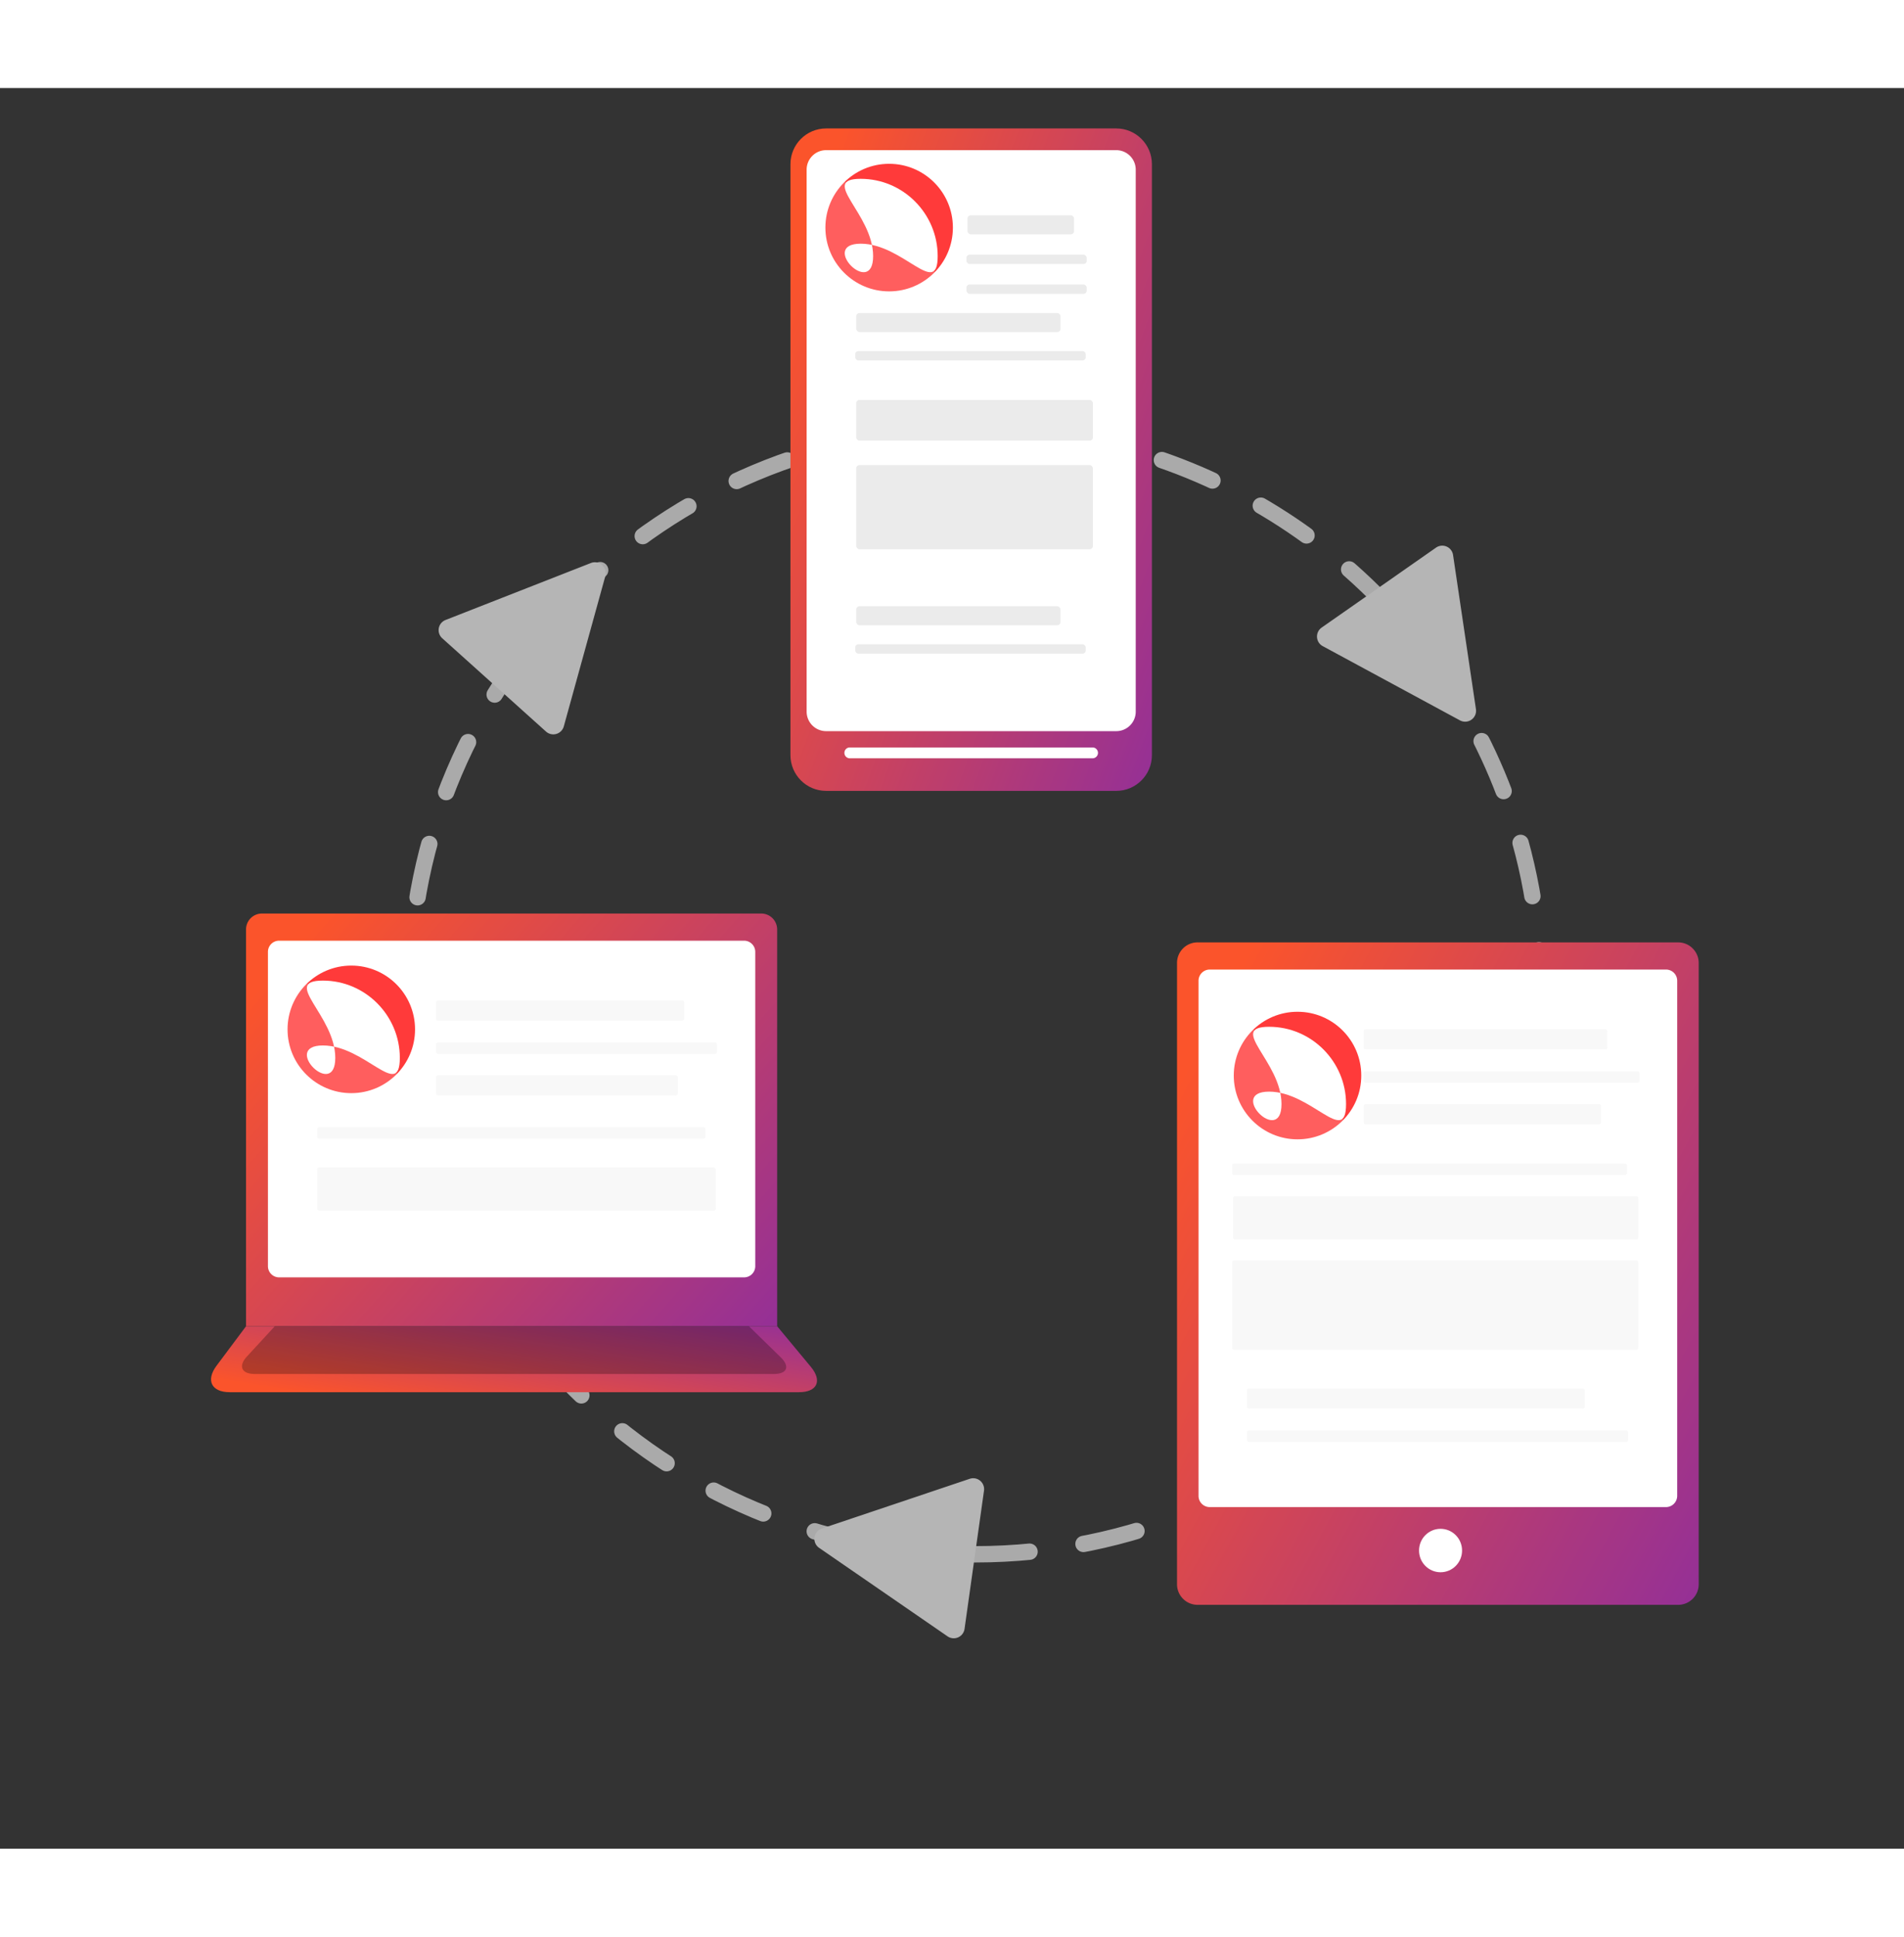 <svg width="300" height="305" xmlns="http://www.w3.org/2000/svg" xmlns:xlink="http://www.w3.org/1999/xlink" viewBox="0 0 330 305"><rect x="0" y="0" width="330" height="305" fill="#333333" stroke="none"/><defs><linearGradient id="a" x1="0%" x2="173.088%" y1="21.282%" y2="140.418%"><stop offset="0%" stop-color="#FB542B"/><stop offset="100%" stop-color="#5118DD"/></linearGradient><linearGradient id="b" x1="0%" y1="50.706%" y2="50.706%"><stop offset="0%" stop-color="#F50"/><stop offset="40.988%" stop-color="#F50"/><stop offset="58.198%" stop-color="#FF2000"/><stop offset="100%" stop-color="#FF2000"/></linearGradient><linearGradient id="c" x1="2.148%" y1="50.706%" y2="50.706%"><stop offset="0%" stop-color="#FF452A"/><stop offset="100%" stop-color="#FF2000"/></linearGradient><path id="d" d="M12.003 1.786L10.43 0H4.909L3.336 1.786s-1.38-.384-2.032.269c0 0 1.84-.167 2.473.864 0 0 1.707.326 1.937.326.23 0 .728-.192 1.189-.346.46-.153.767-.154.767-.154s.306 0 .767.154c.46.154.958.346 1.188.346.23 0 1.937-.326 1.937-.326.633-1.03 2.473-.864 2.473-.864-.652-.653-2.032-.269-2.032-.269"/><path id="e" d="M10.67 1.488L9.271 0H4.363L2.966 1.488s-1.228-.32-1.807.224c0 0 1.636-.138 2.199.72 0 0 1.516.272 1.721.272.205 0 .648-.16 1.057-.288.409-.128.681-.129.681-.129s.273.001.682.13c.41.127.852.287 1.057.287.204 0 1.721-.272 1.721-.272.563-.858 2.199-.72 2.199-.72-.58-.544-1.807-.224-1.807-.224"/><path id="f" d="M10.002 1.488L8.692 0H4.09L2.78 1.488s-1.15-.32-1.693.224c0 0 1.533-.138 2.06.72 0 0 1.423.272 1.615.272.191 0 .607-.16.99-.288.384-.128.64-.129.64-.129s.255.001.638.13c.384.127.8.287.991.287.192 0 1.614-.272 1.614-.272.527-.858 2.061-.72 2.061-.72-.543-.544-1.694-.224-1.694-.224"/></defs><g fill="none" fill-rule="evenodd"><path stroke="#AAA" stroke-dasharray="9.453 9.453" stroke-linecap="round" stroke-linejoin="round" stroke-width="2.836" d="M169 254c54.124 0 98-43.652 98-97.5 0-12.01-2.183-23.514-6.175-34.139C246.917 85.351 211.052 59 169 59c-54.124 0-98 43.652-98 97.5s43.876 97.5 98 97.5z"/><path fill="#B5B5B5" fill-rule="nonzero" d="M104.917 84.547l-7.198 26.03a1.89 1.89 0 0 1-3.085.901L76.648 95.315a1.89 1.89 0 0 1 .575-3.166l25.182-9.866a1.89 1.89 0 0 1 2.512 2.264zM253.04 109.54l-23.789-12.862a1.89 1.89 0 0 1-.183-3.212l19.822-13.85a1.89 1.89 0 0 1 2.953 1.272l3.966 26.712a1.89 1.89 0 0 1-2.769 1.94zM142.44 249.533l25.632-8.612a1.89 1.89 0 0 1 2.474 2.056l-3.372 23.943a1.89 1.89 0 0 1-2.944 1.294l-22.261-15.332a1.89 1.89 0 0 1 .47-3.35z"/><g transform="translate(204 148)"><path fill="url(#a)" d="M0 3.56A3.556 3.556 0 0 1 3.558 0H86.86c1.965 0 3.558 1.6 3.558 3.56v107.633a3.556 3.556 0 0 1-3.558 3.56h-83.3A3.563 3.563 0 0 1 0 111.193V3.56z"/><path fill="#FFF" d="M3.729 6.648c0-1.074.875-1.945 1.948-1.945H84.74c1.076 0 1.949.862 1.949 1.945v89.23a1.949 1.949 0 0 1-1.949 1.944H5.677a1.941 1.941 0 0 1-1.948-1.945V6.647z"/><g fill="#F1F1F1" fill-rule="nonzero" opacity=".519" transform="translate(9.554 15.05)"><rect width="42.235" height="3.491" x="22.794" rx=".324"/><rect width="41.15" height="3.491" x="22.794" y="12.968" rx=".324"/><rect width="58.56" height="3.491" x="2.563" y="62.219" rx=".324"/><rect width="70.243" height="7.481" x=".159" y="28.928" rx=".324"/><rect width="70.402" height="15.461" y="40.056" rx=".324"/><rect width="47.816" height="1.986" x="22.794" y="7.281" rx=".324"/><rect width="68.425" height="1.986" y="23.258" rx=".324"/><rect width="66.083" height="1.986" x="2.563" y="69.5" rx=".324"/></g><ellipse cx="45.675" cy="105.347" fill="#FFF" fill-rule="nonzero" rx="3.729" ry="3.762"/><g xmlns="http://www.w3.org/2000/svg" transform="translate(10 -30)">
   <circle id="svg_2" fill="#FF3A3A" r="11.049" cy="53.066" cx="10.886"/>
   <path id="svg_3" stroke-width="1.99" d="m8.11,58.009c0,7.347 -9.463,-2.155 -2.146,-2.155c7.342,0 13.334,9.502 13.334,2.155c0,-7.371 -5.996,-13.391 -13.334,-13.391c-7.317,0 2.146,6.02 2.146,13.391l0,0" fill="#FFFFFF"/>
   <path id="svg_4" stroke-width="0.62" d="m2.944,44.797a11.458,11.504 0 1 0 16.177,16.243l-16.177,-16.243z" fill="#FFFFFF" opacity="0.184"/>
  

</g></g><path fill="url(#a)" d="M6.643 2.759A2.756 2.756 0 0 1 9.398 0h86.543a2.76 2.76 0 0 1 2.755 2.759v68.736H6.643V2.759z" transform="translate(36 143)"/><path fill="url(#a)" d="M1.527 76.076c-1.892-2.53-.866-4.581 2.281-4.581h98.672c3.152 0 4.075 1.964 2.05 4.4l-5.834 7.024H6.643l-5.116-6.843z" transform="matrix(1 0 0 -1 36 297.414)"/><path fill="#000" fill-opacity=".26" d="M42.797 219.73c-1.544 1.675-.942 3.032 1.333 3.032h90.017c2.28 0 2.805-1.292 1.166-2.891l-5.51-5.376H47.627l-4.829 5.236z"/><path fill="#FFF" d="M46.439 149.644c0-1.072.863-1.94 1.943-1.94h80.575c1.073 0 1.943.87 1.943 1.94v54.444c0 1.072-.863 1.94-1.943 1.94H48.382a1.942 1.942 0 0 1-1.943-1.94v-54.444z"/><g fill="#F1F1F1" fill-rule="nonzero" opacity=".519" transform="translate(54.98 158.052)"><rect width="42.999" height="3.492" x="20.596" rx=".324"/><rect width="41.895" height="3.492" x="20.596" y="12.969" rx=".324"/><rect width="69.066" height="7.482" y="28.932" rx=".324"/><rect width="48.681" height="1.986" x="20.596" y="7.282" rx=".324"/><rect width="67.279" height="1.986" y="21.969" rx=".324"/></g><g xmlns="http://www.w3.org/2000/svg" transform="translate(50 110)">
 <circle id="svg_2" fill="#FF3A3A" r="11.049" cy="53.066" cx="10.886"/>
   <path id="svg_3" stroke-width="1.99" d="m8.11,58.009c0,7.347 -9.463,-2.155 -2.146,-2.155c7.342,0 13.334,9.502 13.334,2.155c0,-7.371 -5.996,-13.391 -13.334,-13.391c-7.317,0 2.146,6.02 2.146,13.391l0,0" fill="#FFFFFF"/>
   <path id="svg_4" stroke-width="0.62" d="m2.944,44.797a11.458,11.504 0 1 0 16.177,16.243l-16.177,-16.243z" fill="#FFFFFF" opacity="0.184"/>
</g><g><path fill="url(#a)" d="M0 6.19C0 2.77 2.773 0 6.179 0H56.47c3.412 0 6.178 2.78 6.178 6.19v102.373c0 3.419-2.772 6.19-6.178 6.19H6.179c-3.413 0-6.179-2.78-6.179-6.19V6.19z" transform="translate(137 7)"/><path fill="#FFF" d="M139.805 14.14a3.376 3.376 0 0 1 3.376-3.378h50.287a3.382 3.382 0 0 1 3.376 3.378v93.889a3.376 3.376 0 0 1-3.376 3.377h-50.287a3.382 3.382 0 0 1-3.376-3.377v-93.89zm6.546 101.029c0-.52.42-.94.938-.94h42.071a.94.94 0 1 1 0 1.881H147.29a.937.937 0 0 1-.938-.941z"/><g transform="translate(148.22 21.109)"><g fill="#EBEBEB" fill-rule="nonzero" transform="translate(.179 .94)"><rect width="18.47" height="3.292" x="19.286" rx=".562"/><rect width="35.407" height="3.292" y="16.931" rx=".562"/><rect width="35.407" height="3.292" y="67.723" rx=".562"/><rect width="41.018" height="7.054" y="31.98" rx=".562"/><rect width="41.018" height="14.579" y="43.268" rx=".562"/></g><rect width="20.846" height="1.625" x="19.286" y="7.753" fill="#EBEBEB" fill-rule="nonzero" rx=".562"/><rect width="20.846" height="1.625" x="19.286" y="12.921" fill="#EBEBEB" fill-rule="nonzero" rx=".562"/><rect width="39.964" height="1.625" y="24.456" fill="#EBEBEB" fill-rule="nonzero" rx=".562"/><rect width="39.964" height="1.625" y="75.248" fill="#EBEBEB" fill-rule="nonzero" rx=".562"/><g xmlns="http://www.w3.org/2000/svg" transform="translate(-5 -50)">
 <circle id="svg_2" fill="#FF3A3A" r="11.049" cy="53.066" cx="10.886"/>
   <path id="svg_3" stroke-width="1.99" d="m8.11,58.009c0,7.347 -9.463,-2.155 -2.146,-2.155c7.342,0 13.334,9.502 13.334,2.155c0,-7.371 -5.996,-13.391 -13.334,-13.391c-7.317,0 2.146,6.02 2.146,13.391l0,0" fill="#FFFFFF"/>
   <path id="svg_4" stroke-width="0.62" d="m2.944,44.797a11.458,11.504 0 1 0 16.177,16.243l-16.177,-16.243z" fill="#FFFFFF" opacity="0.184"/>
  
</g></g></g></g></svg>